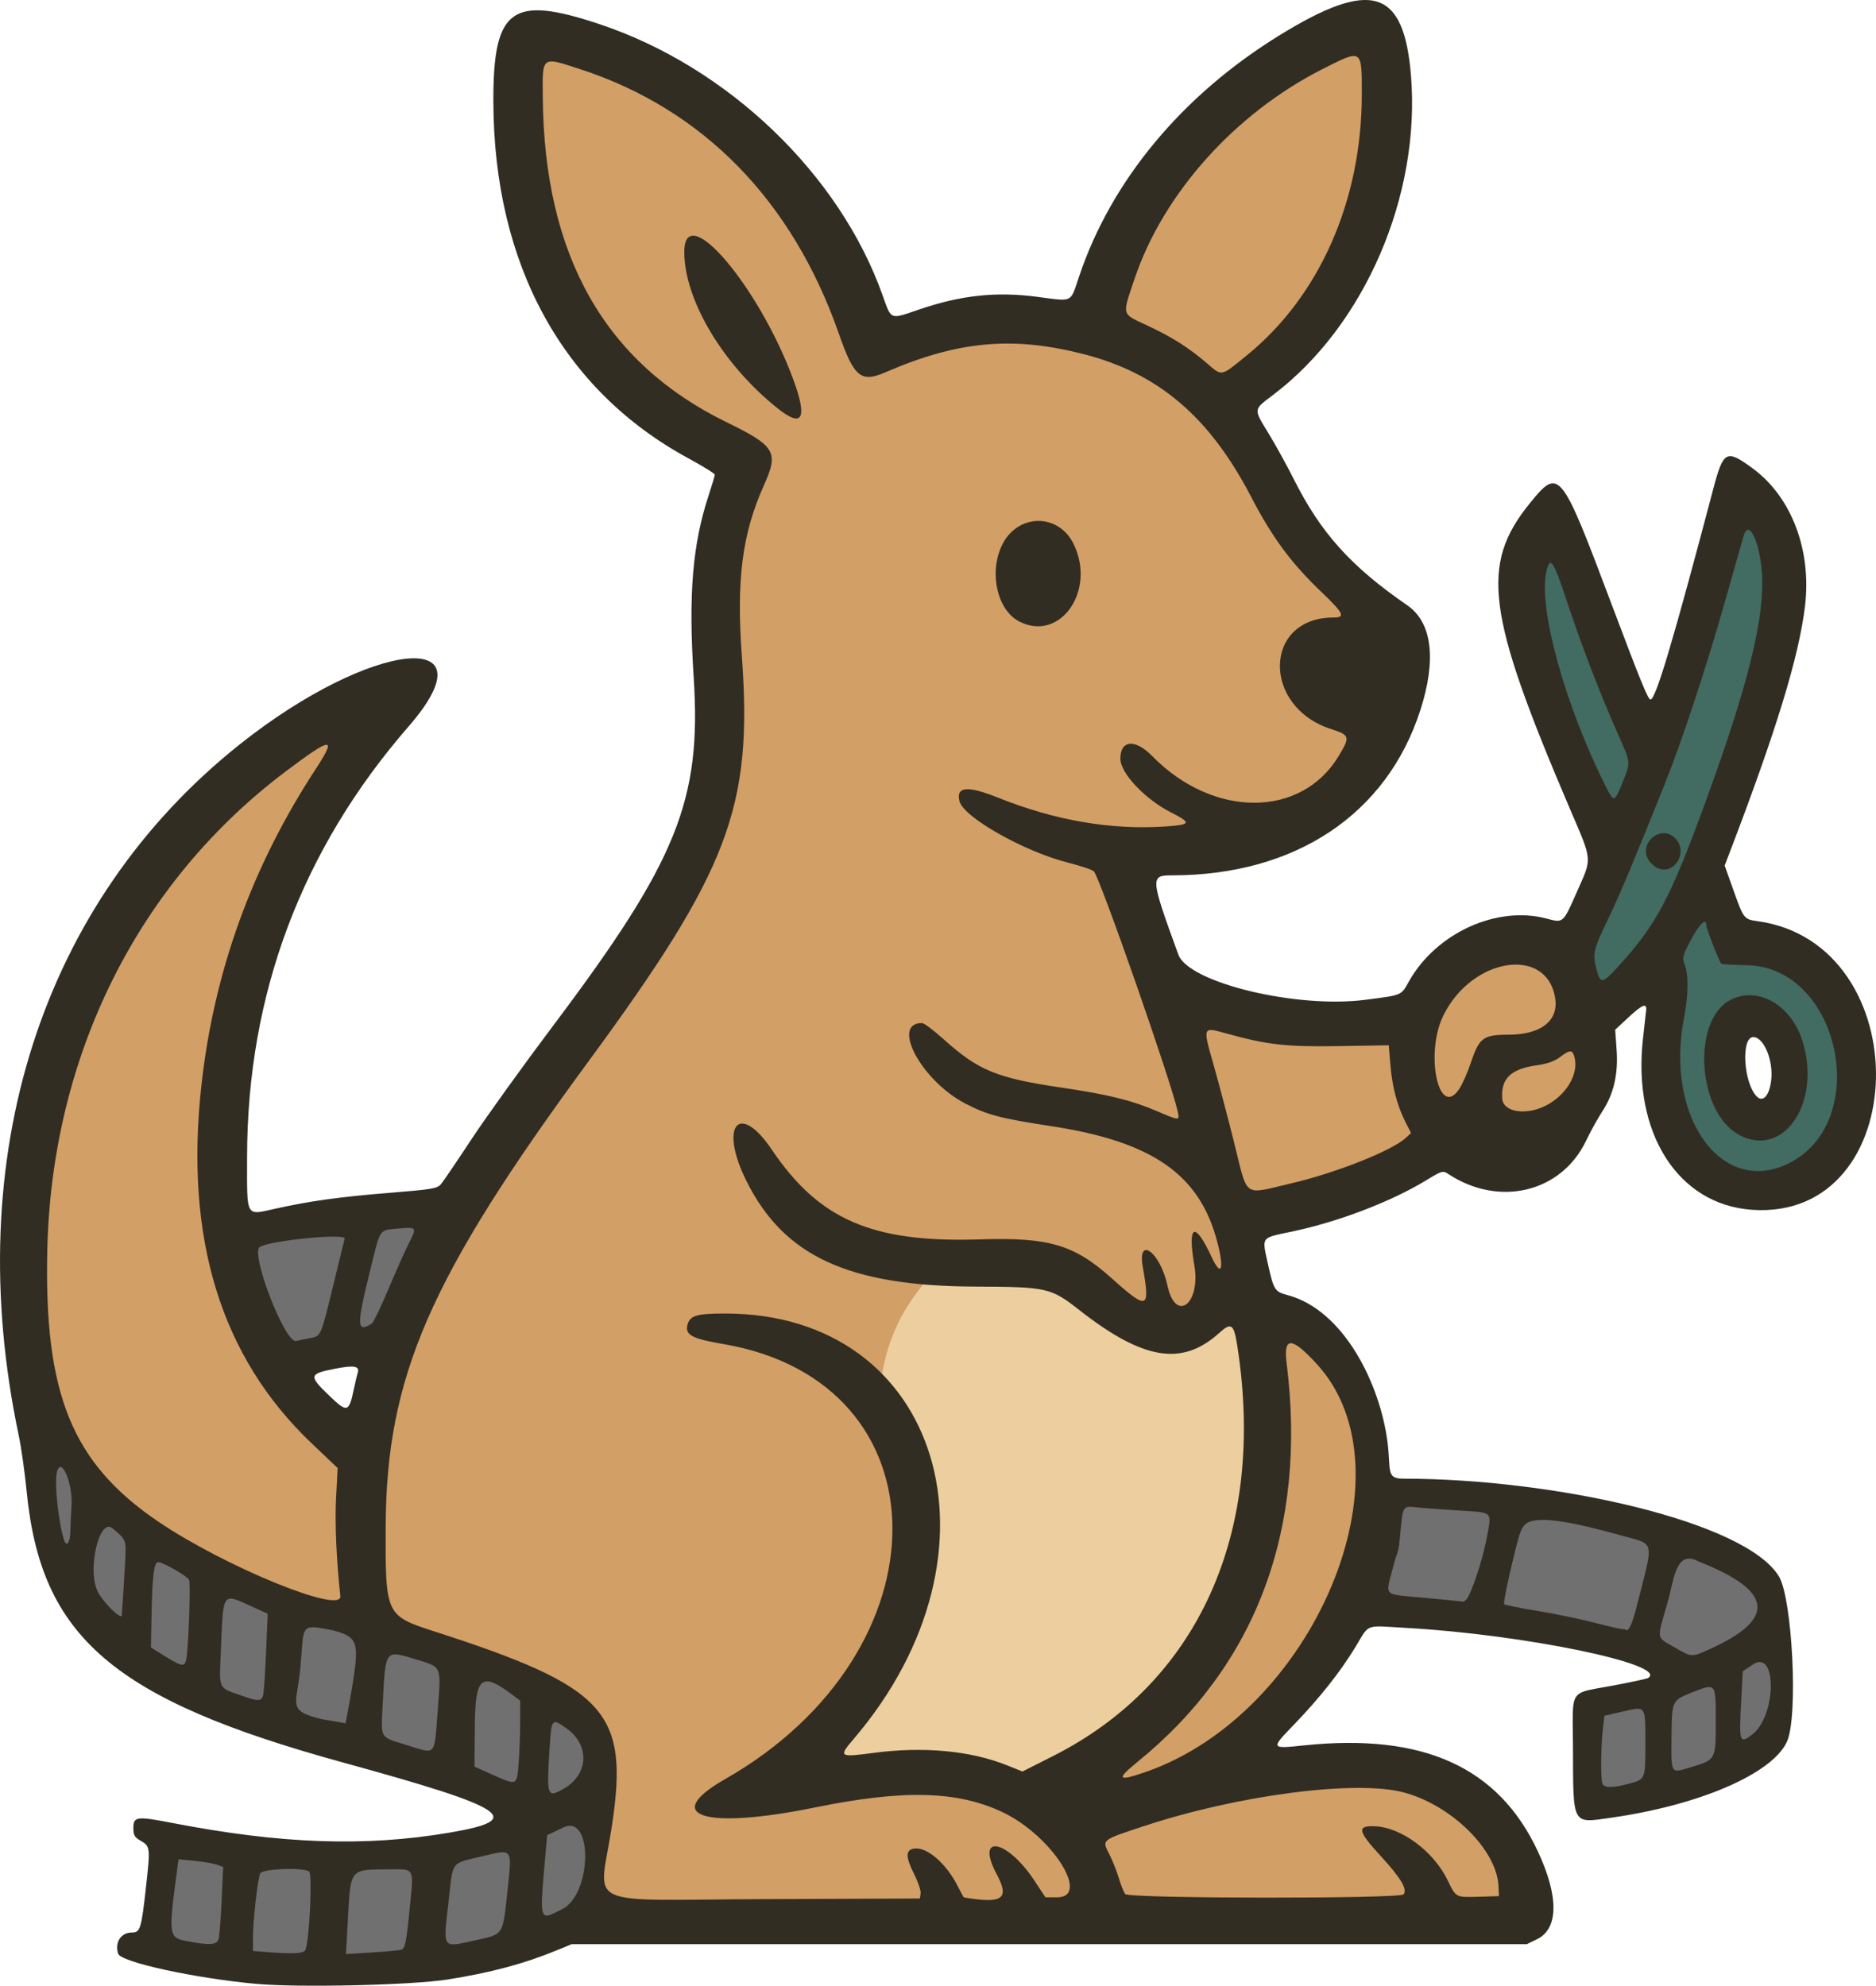 <?xml version="1.0" encoding="UTF-8" standalone="no"?>
<!-- Created with Inkscape (http://www.inkscape.org/) -->

<svg
   width="211.725mm"
   height="224.146mm"
   viewBox="0 0 211.725 224.146"
   version="1.1"
   id="svg1"
   xml:space="preserve"
   inkscape:version="1.3 (0e150ed, 2023-07-21)"
   sodipodi:docname="roo.svg"
   inkscape:export-filename="roo-export.svg"
   inkscape:export-xdpi="96"
   inkscape:export-ydpi="96"
   xmlns:inkscape="http://www.inkscape.org/namespaces/inkscape"
   xmlns:sodipodi="http://sodipodi.sourceforge.net/DTD/sodipodi-0.dtd"
   xmlns="http://www.w3.org/2000/svg"
   xmlns:svg="http://www.w3.org/2000/svg"><sodipodi:namedview
     id="namedview1"
     pagecolor="#ffffff"
     bordercolor="#999999"
     borderopacity="1"
     inkscape:showpageshadow="0"
     inkscape:pageopacity="0"
     inkscape:pagecheckerboard="0"
     inkscape:deskcolor="#d1d1d1"
     inkscape:document-units="mm"
     inkscape:zoom="3.9874929"
     inkscape:cx="732.79128"
     inkscape:cy="460.94126"
     inkscape:window-width="1440"
     inkscape:window-height="769"
     inkscape:window-x="0"
     inkscape:window-y="25"
     inkscape:window-maximized="1"
     inkscape:current-layer="layer1" /><defs
     id="defs1" /><g
     inkscape:label="Layer 1"
     inkscape:groupmode="layer"
     id="layer1"
     transform="translate(-231.772,-40.55)"><path
       id="path10"
       style="fill:#426b62;fill-opacity:1;fill-rule:evenodd;stroke-width:0.353;stroke-linejoin:round"
       d="M 427.416 98.462 L 418.822 123.836 L 406.576 100.492 L 402.922 107.461 L 412.868 136.692 L 408.605 147.044 L 411.488 153.702 L 418.289 150.86 L 422.045 170.351 L 429.354 174.918 L 438.186 171.467 L 441.332 163.854 L 439.81 154.819 L 433.516 147.713 L 427.121 145.988 L 423.872 139.288 L 433.211 109.241 L 431.892 99.597 L 427.416 98.462 z M 427.58 155.673 L 434.017 157.664 L 431.694 166.821 L 426.85 164.697 L 427.58 155.673 z " /><path
       style="fill:#707070;fill-opacity:1;fill-rule:evenodd;stroke-width:0.353;stroke-linejoin:round"
       d="m 276.538,177.205 -18.584,2.471 4.297,12.998 13.32,-0.322 6.445,-14.609 z"
       id="path15" /><path
       style="fill:#d29f66;fill-opacity:1;fill-rule:evenodd;stroke-width:0.353;stroke-linejoin:round"
       d="m 315.139,92.55 -18.71,-14.987 -5.779,-18.024 0.784,-15.085 17.926,6.465 23.313,28.113 21.942,-2.351 10.579,-19.689 21.158,-14.302 1.273,19.591 -16.75,26.644 16.359,23.313 -2.645,16.75 -26.056,10.089 7.543,14.399 25.86,2.155 9.208,-9.11 8.902,3.849 0.991,14.174 -38.595,14.497 2.617,10.677 9.921,5.681 2.743,10.677 -8.816,25.077 -6.073,8.326 24.195,2.449 7.053,15.379 -105.4,-0.392 0.442,-20.151 -9.758,-8.132 -26.021,-7.667 -19.748,-10.223 -10.223,-20.445 7.435,-42.284 23.001,-25.092 9.526,-2.788 -15.799,38.799 1.162,20.213 6.041,19.516 7.202,3.253 25.092,-47.628 15.334,-21.607 z"
       id="path14" /><path
       style="fill:#707070;fill-opacity:1;fill-rule:evenodd;stroke-width:0.353;stroke-linejoin:round"
       d="m 236.359,201.777 1.9,16.751 18.995,16.233 32.292,8.289 -1.036,4.663 -26.766,2.936 -11.225,-2.418 -1.036,11.397 23.658,3.626 25.212,-5.526 1.381,-19.168 -9.843,-10.016 -35.401,-10.189 z"
       id="path16" /><path
       style="fill:#edce9e;fill-opacity:1;fill-rule:evenodd;stroke-width:0.353;stroke-linejoin:round"
       d="m 331.32,195.625 c 1.03,-5.851 3.635,-9.024 6.315,-12.071 l 12.859,-0.8 8.696,6.142 5.534,1.642 7.236,-3.223 3.101,18.425 -5.655,19.641 -9.365,10.52 -8.756,7.54 -29.736,-2.98 10.581,-15.141 2.858,-18.486 z"
       id="path13"
       sodipodi:nodetypes="cccccccccccccc" /><path
       style="fill:#707070;fill-opacity:1;fill-rule:evenodd;stroke-width:0.353;stroke-linejoin:round"
       d="m 388.323,207.821 -3.281,13.47 28.321,4.49 7.771,2.763 -10.361,6.735 0.863,8.634 17.096,-4.144 4.144,-6.562 -2.59,-15.196 -30.047,-9.152 z"
       id="path17" /><path
       style="fill:#322d22;fill-opacity:1"
       d="m 260.715,264.487 c -7.005,-0.643 -15.303,-2.453 -15.605,-3.404 -0.404,-1.274 0.303,-2.387 1.523,-2.394 0.974,-0.005 1.085,-0.359 1.621,-5.182 0.493,-4.433 0.477,-4.557 -0.639,-5.195 -0.645,-0.368 -0.79,-0.624 -0.79,-1.397 0,-1.334 0.34,-1.378 4.466,-0.581 12.204,2.358 21.66,2.691 31.123,1.095 8.787,-1.482 6.841,-2.776 -11.929,-7.932 -25.908,-7.117 -34.096,-14.133 -35.703,-30.595 -0.208,-2.132 -0.613,-4.99 -0.9,-6.35 -6.632,-31.454 2.57,-60.186 24.982,-78.004 14.831,-11.79 28.811,-13.255 19.018,-1.992 -12.082,13.895 -18.217,30.26 -18.223,48.604 -0.002,6.967 -0.22,6.575 3.23,5.814 3.967,-0.875 7.22,-1.324 12.954,-1.788 4.769,-0.386 5.288,-0.476 5.718,-0.995 0.26,-0.314 1.808,-2.595 3.44,-5.071 1.632,-2.475 5.792,-8.258 9.244,-12.852 13.958,-18.571 16.714,-25.406 15.818,-39.237 -0.607,-9.374 -0.142,-15.016 1.701,-20.611 0.373,-1.132 0.678,-2.162 0.678,-2.289 0,-0.126 -1.344,-0.959 -2.986,-1.851 -14.194,-7.705 -21.948,-21.886 -22.002,-40.236 -0.031,-10.571 2.052,-12.086 12.029,-8.75 14.414,4.819 27,16.869 31.872,30.513 1.044,2.924 0.794,2.823 4.151,1.678 4.727,-1.612 8.688,-2.038 13.315,-1.432 4.133,0.541 3.715,0.748 4.758,-2.35 3.626,-10.772 11.581,-20.353 22.515,-27.116 10.419,-6.445 14.122,-5.332 14.922,4.485 1.105,13.555 -5.216,28.214 -15.541,36.042 -2.289,1.736 -2.265,1.516 -0.496,4.419 0.781,1.282 2.047,3.581 2.813,5.109 3.044,6.068 6.447,9.85 12.801,14.229 2.804,1.932 3.326,6.103 1.482,11.833 -3.79,11.776 -14.119,18.653 -28.015,18.653 -2.494,0 -2.477,0.22 0.702,8.947 1.154,3.169 13.328,6.112 21.101,5.102 4.241,-0.551 4.003,-0.45 4.939,-2.105 3.08,-5.447 9.914,-8.556 15.524,-7.063 1.897,0.505 1.835,0.56 3.415,-3.014 1.742,-3.938 1.795,-3.334 -0.837,-9.491 -9.384,-21.95 -10.098,-27.446 -4.469,-34.382 3.304,-4.071 3.48,-3.853 9.231,11.43 3.245,8.624 4.105,10.733 4.377,10.733 0.592,0 2.529,-6.499 7.095,-23.798 1.138,-4.311 1.471,-4.481 4.459,-2.282 4.365,3.214 6.646,9.224 5.89,15.519 -0.688,5.726 -3.244,14.081 -8.546,27.934 l -0.522,1.365 0.97,2.726 c 1.174,3.302 1.202,3.337 2.747,3.552 18.223,2.531 17.61,33.858 -0.638,32.58 -8.368,-0.586 -13.511,-8.686 -12.295,-19.364 0.166,-1.455 0.326,-2.884 0.355,-3.175 0.086,-0.846 -0.447,-0.625 -2.022,0.842 l -1.473,1.371 0.16,2.267 c 0.195,2.761 -0.33,5.006 -1.633,6.985 -0.482,0.732 -1.305,2.221 -1.828,3.31 -2.793,5.807 -9.788,7.493 -15.509,3.74 -0.643,-0.422 -0.72,-0.401 -2.514,0.691 -3.991,2.43 -9.93,4.696 -15.211,5.804 -3.492,0.733 -3.34,0.529 -2.667,3.593 0.659,2.997 0.772,3.178 2.234,3.567 6.365,1.695 10.452,10.081 11.278,16.642 0.386,3.072 -0.191,4.076 1.729,4.076 17.109,0 38.715,4.821 42.45,11.049 1.491,2.486 2.2,15.835 0.885,18.665 -1.673,3.601 -9.864,7.14 -19.797,8.553 -4.507,0.641 -4.311,1.002 -4.342,-8.015 -0.008,-2.366 -0.083,-3.802 0.048,-4.712 0.245,-1.695 1.206,-1.565 4.652,-2.218 1.941,-0.368 3.638,-0.736 3.77,-0.818 2.441,-1.508 -13.957,-4.911 -27.255,-5.656 -4.854,-0.272 -4.109,-0.555 -5.791,2.197 -1.724,2.822 -4.022,5.722 -6.894,8.702 -2.669,2.769 -2.675,2.756 1.122,2.36 13.452,-1.402 21.926,2.435 26.375,11.943 2.393,5.115 2.359,8.755 -0.093,9.942 l -1.149,0.556 h -53.897 -53.897 l -1.648,0.678 c -3.743,1.541 -7.5,2.545 -12.397,3.314 -4.048,0.636 -16.77,0.924 -21.531,0.487 z m 5.537,-3.862 c 0.453,-1.181 0.793,-8.587 0.405,-8.832 -0.757,-0.479 -5.232,-0.307 -5.506,0.211 -0.292,0.552 -0.832,5.317 -0.832,7.338 v 1.43 l 1.257,0.099 c 3.359,0.265 4.504,0.205 4.677,-0.247 z m 10.769,0.016 c 0.49,-0.136 0.61,-0.734 1.043,-5.199 0.394,-4.058 0.48,-3.904 -2.193,-3.886 -4.742,0.033 -4.513,-0.252 -4.856,6.032 l -0.193,3.534 2.884,-0.181 c 1.586,-0.1 3.078,-0.235 3.315,-0.3 z m -20.572,-1.229 c 0.088,-0.327 0.24,-2.288 0.336,-4.357 l 0.176,-3.761 -0.669,-0.254 c -0.368,-0.14 -1.501,-0.336 -2.52,-0.437 l -1.851,-0.182 -0.155,1.155 c -0.996,7.421 -0.962,7.687 1.033,8.072 2.631,0.507 3.464,0.453 3.65,-0.236 z m 29.222,0.099 c 2.921,-0.643 2.841,-0.513 3.361,-5.416 0.539,-5.079 0.707,-4.855 -2.984,-3.977 -3.421,0.814 -3.132,0.419 -3.641,4.97 -0.631,5.649 -0.865,5.332 3.264,4.424 z m 9.561,-3.466 c 3.366,-1.699 3.483,-10.82 0.118,-9.213 l -1.826,0.872 -0.163,1.852 c -0.714,8.132 -0.799,7.836 1.871,6.488 z m 40.442,-1.769 c 0.045,-0.315 -0.289,-1.307 -0.743,-2.206 -0.988,-1.958 -0.969,-2.743 0.072,-2.862 1.422,-0.163 3.561,1.695 4.828,4.195 0.366,0.722 0.693,1.318 0.727,1.324 4.381,0.74 5.19,0.167 3.7,-2.624 -2.463,-4.612 1.161,-3.975 4.275,0.752 l 1.226,1.862 h 1.302 c 3.872,0 -0.602,-6.994 -6.155,-9.621 -5.082,-2.404 -11.173,-2.559 -21.087,-0.537 -12.541,2.558 -17.545,0.997 -10.212,-3.186 25.286,-14.423 25.147,-44.813 -0.224,-49.114 -3.487,-0.591 -4.311,-1.029 -4.028,-2.142 0.272,-1.071 1.027,-1.301 4.259,-1.301 24.377,0 32.51,26.964 14.49,48.039 -1.714,2.005 -1.613,2.076 2.211,1.563 5.616,-0.753 10.965,-0.263 15.076,1.383 l 1.777,0.711 3.473,-1.755 c 16.38,-8.278 24.021,-25.25 20.79,-46.176 -0.402,-2.604 -0.678,-2.815 -2.051,-1.575 -4.197,3.792 -8.572,3.077 -15.795,-2.58 -3.223,-2.524 -3.626,-2.615 -11.774,-2.649 -14.288,-0.06 -21.571,-3.426 -25.799,-11.925 -3.105,-6.241 -0.845,-9.033 2.862,-3.537 5.349,7.927 11.335,10.516 23.436,10.135 7.891,-0.249 10.678,0.577 14.979,4.436 3.996,3.585 4.314,3.467 3.464,-1.283 -0.654,-3.657 1.969,-1.716 2.778,2.055 0.913,4.257 3.782,2.111 3.035,-2.271 -0.793,-4.65 0.039,-5.057 1.948,-0.955 1.087,2.336 1.45,1.44 0.661,-1.627 -1.972,-7.662 -7.293,-11.388 -18.764,-13.138 -5.758,-0.879 -7.236,-1.269 -9.72,-2.567 -4.933,-2.578 -8.411,-9.072 -4.859,-9.072 0.223,0 1.317,0.82 2.432,1.823 3.93,3.534 5.995,4.386 13.235,5.453 5.343,0.788 7.935,1.425 10.83,2.662 2.6,1.111 2.588,1.111 2.361,0.049 -0.699,-3.275 -8.777,-26.414 -9.465,-27.112 -0.175,-0.178 -1.504,-0.624 -2.952,-0.991 -4.932,-1.251 -11.759,-5.117 -12.21,-6.915 -0.421,-1.676 0.882,-1.797 4.356,-0.406 6.464,2.588 12.792,3.67 18.958,3.244 2.814,-0.195 2.889,-0.397 0.583,-1.565 -2.953,-1.495 -5.743,-4.448 -5.743,-6.078 0,-2.124 1.666,-2.267 3.582,-0.309 6.895,7.046 16.837,7.04 21.069,-0.013 1.302,-2.17 1.254,-2.337 -0.873,-3.026 -7.852,-2.542 -7.631,-12.59 0.277,-12.59 1.389,0 1.157,-0.475 -1.44,-2.958 -3.352,-3.205 -5.48,-6.091 -7.842,-10.639 -4.693,-9.034 -10.449,-13.952 -18.873,-16.123 -8.046,-2.074 -14.229,-1.511 -22.415,2.041 -2.761,1.198 -3.542,0.552 -5.247,-4.336 -5.248,-15.047 -15.338,-25.37 -29.21,-29.883 -4.401,-1.432 -4.259,-1.541 -4.213,3.236 0.17,17.841 7.003,29.905 20.736,36.614 5.534,2.703 5.916,3.351 4.214,7.14 -2.445,5.444 -3.114,10.634 -2.483,19.273 1.246,17.055 -1.44,24.135 -17.391,45.849 -17.894,24.357 -22.739,35.498 -22.807,52.444 -0.04,9.894 0.018,10.019 5.426,11.764 19.532,6.301 22.065,9.078 20.097,22.036 -1.428,9.4 -3.775,8.287 17.299,8.205 l 17.474,-0.068 z m 11.159,-143.559 c -2.486,-1.26 -3.465,-5.431 -2.008,-8.559 1.701,-3.653 6.39,-3.762 8.123,-0.19 2.551,5.259 -1.517,11.078 -6.115,8.749 z M 319.628,86.715 c -6.207,-4.906 -10.627,-12.279 -10.627,-17.725 0,-6.001 8.356,3.753 12.277,14.331 1.645,4.438 1.097,5.566 -1.65,3.395 z m 70.545,167.67 c 0.47,-0.566 -0.287,-1.839 -2.574,-4.33 -2.586,-2.817 -2.715,-3.434 -0.703,-3.363 3.015,0.108 6.673,2.815 8.268,6.12 0.937,1.941 0.891,1.917 3.53,1.838 l 2.249,-0.068 -0.05,-1.121 c -0.181,-4.084 -5.26,-9.122 -10.666,-10.579 -5.395,-1.454 -18.759,0.282 -29.439,3.825 -4.76,1.579 -4.654,1.492 -3.824,3.13 0.364,0.718 0.851,1.946 1.083,2.728 0.232,0.783 0.558,1.586 0.723,1.786 0.424,0.511 30.979,0.543 31.402,0.032 z M 295.367,242.47 c 2.823,-1.599 3.01,-4.887 0.385,-6.788 -1.665,-1.206 -1.731,-1.146 -1.924,1.77 -0.391,5.91 -0.339,6.082 1.538,5.019 z m 120.237,-0.577 c 1.868,-0.497 1.867,-0.496 1.867,-4.507 0,-4.376 0.085,-4.253 -2.53,-3.648 l -2.092,0.483 -0.172,1.45 c -0.228,1.916 -0.266,5.664 -0.064,6.191 0.199,0.519 1.12,0.529 2.991,0.031 z m -125.298,-2.325 c 0.093,-1.201 0.171,-3.278 0.172,-4.617 l 0.002,-2.434 -0.86,-0.647 c -3.525,-2.652 -4.214,-2.08 -4.261,3.537 l -0.038,4.555 1.984,0.886 c 2.851,1.273 2.801,1.294 3.002,-1.281 z m 70.704,1.021 c 19.012,-6.564 30.524,-33.874 19.406,-46.038 -2.861,-3.131 -3.816,-3.172 -3.437,-0.147 2.347,18.713 -3.418,34.142 -16.821,45.016 -2.443,1.982 -2.255,2.241 0.851,1.169 z m 61.548,-0.544 c 2.887,-0.876 2.85,-0.807 2.855,-5.248 0.005,-4.326 0.037,-4.288 -2.702,-3.197 -2.277,0.907 -2.258,0.864 -2.295,5.278 -0.033,3.934 -0.092,3.845 2.142,3.167 z m -141.395,-6.328 c 0.402,-5.261 0.534,-4.952 -2.498,-5.877 -3.45,-1.052 -3.386,-1.137 -3.692,4.941 -0.21,4.164 -0.441,3.768 2.799,4.778 3.259,1.016 2.998,1.313 3.392,-3.842 z m 148.359,2.624 c 2.757,-2.103 2.827,-9.749 0.072,-7.902 l -1.135,0.761 -0.18,3.43 c -0.243,4.619 -0.183,4.797 1.242,3.71 z m -158.746,-1.272 c 0.283,-1.492 0.682,-3.634 0.89,-5.049 0.585,-3.988 0.471,-4.727 -2.292,-5.432 -3.92,-0.797 -3.24,-0.642 -3.722,4.419 -0.376,3.947 -1.567,4.66 2.461,5.598 z m -9.308,-3.178 c 0.083,-0.329 0.233,-2.531 0.334,-4.893 l 0.184,-4.295 -1.722,-0.781 c -3.467,-1.572 -3.282,-1.827 -3.563,4.914 -0.19,4.562 -0.386,4.143 2.395,5.132 1.809,0.644 2.195,0.631 2.373,-0.078 z m -8.688,-3.966 c 0.256,-1.044 0.533,-8.689 0.329,-9.055 -0.245,-0.437 -2.964,-1.992 -3.484,-1.992 -0.48,0 -0.672,1.577 -0.755,6.206 l -0.062,3.428 1.587,0.988 c 1.87,1.163 2.19,1.22 2.385,0.425 z m 172.023,-1.259 c 7.644,-3.466 6.889,-6.63 -1.278,-9.834 -2.752,-1.544 -2.84,2.359 -3.619,4.835 -1.154,4.009 -1.213,3.631 0.748,4.769 2.095,1.216 1.989,1.21 4.149,0.23 z m -8.246,-5.048 c 1.88,-7.446 2.07,-6.662 -1.881,-7.766 -7.012,-1.958 -10.198,-2.234 -10.982,-0.979 -0.158,0.253 -0.308,0.22 -1.038,3.193 -0.73,2.973 -1.235,5.48 -1.123,5.57 0.112,0.091 1.811,0.428 3.776,0.749 1.965,0.322 4.882,0.928 6.482,1.347 1.601,0.419 3.078,0.745 3.282,0.724 0.255,-0.026 0.521,0.977 1.484,-2.839 z m -171.046,1.28 c 0.028,-0.18 0.242,-3.525 0.369,-5.755 0.16,-2.824 0.185,-2.752 -1.411,-4.082 -1.524,-1.269 -2.903,4.847 -1.63,7.226 0.64,1.196 2.596,3.107 2.673,2.611 z m 24.671,-2.183 c -0.449,-4.174 -0.627,-8.273 -0.481,-11.063 l 0.178,-3.39 -2.932,-2.79 c -10.255,-9.758 -14.366,-23.132 -12.438,-40.467 1.426,-12.82 5.705,-24.651 12.89,-35.641 2.427,-3.711 1.853,-3.674 -3.323,0.218 -16.711,12.563 -26.445,32.048 -26.964,53.975 -0.387,16.339 2.778,24.124 12.489,30.726 7.459,5.071 20.807,10.54 20.581,8.432 z m 127.153,0.308 c 0.351,-0.423 1.644,-3.75 2.262,-7.048 0.531,-2.836 0.686,-2.686 -3.005,-2.912 -1.55,-0.095 -3.616,-0.244 -4.591,-0.332 -2.064,-0.185 -1.855,-0.53 -2.274,3.758 -0.143,1.463 -0.304,1.235 -0.711,2.861 -0.889,3.545 -1.341,3.097 3.593,3.562 2.256,0.213 4.176,0.404 4.267,0.426 0.091,0.021 0.298,-0.121 0.46,-0.315 z M 239.707,213.507 c 0.015,-0.691 0.076,-2.031 0.137,-2.977 0.165,-2.563 -1.178,-5.689 -1.645,-3.828 -0.315,1.253 0.167,5.772 0.824,7.731 0.26,0.775 0.659,0.234 0.683,-0.926 z m 31.981,-16.073 c 0.186,-0.873 0.382,-1.707 0.435,-1.852 0.306,-0.846 -0.338,-0.971 -2.639,-0.514 -2.847,0.565 -2.886,0.78 -0.549,3.025 2.019,1.939 2.209,1.894 2.754,-0.659 z m -4.933,-5.836 c 1.251,-0.227 1.201,-0.113 2.654,-6.07 0.639,-2.619 1.206,-4.941 1.261,-5.159 0.159,-0.641 -8.375,0.195 -9.578,0.938 -1.104,0.683 2.848,10.906 4.101,10.607 0.302,-0.072 1.005,-0.214 1.562,-0.315 z m 6.982,-1.652 c 0.177,-0.112 1.022,-1.867 1.878,-3.899 0.856,-2.032 1.872,-4.315 2.258,-5.074 0.974,-1.915 0.965,-1.93 -1.084,-1.751 -2.274,0.199 -2.041,-0.135 -3.216,4.612 -1.584,6.399 -1.562,7.209 0.164,6.112 z M 377.504,174.123 c 5.084,-1.189 11.384,-3.693 12.942,-5.146 l 0.574,-0.535 -0.638,-1.258 c -0.927,-1.828 -1.487,-3.965 -1.693,-6.455 l -0.181,-2.189 -5.556,0.091 c -5.978,0.098 -8.086,-0.133 -12.634,-1.387 -2.886,-0.796 -2.833,-0.92 -1.55,3.615 0.586,2.072 1.615,5.968 2.286,8.658 1.592,6.378 0.922,5.899 6.45,4.607 z m 55.983,-2.18 c 9.64,-4.568 6.022,-22.267 -4.588,-22.444 -1.505,-0.025 -2.793,-0.103 -2.863,-0.173 -0.237,-0.237 -1.678,-3.935 -1.678,-4.307 0,-0.923 -0.786,-0.201 -1.733,1.591 -0.967,1.83 -1.014,2.021 -0.71,2.863 0.445,1.231 0.41,3.416 -0.099,6.061 -2.13,11.086 4.18,19.957 11.67,16.408 z m -5.424,-3.281 c -4.775,-2.548 -5.402,-13.091 -0.909,-15.285 3.117,-1.522 6.826,0.669 8.07,4.766 2.103,6.925 -2.161,13.188 -7.162,10.52 z m 3.607,-6.167 c 0.264,-2.237 -0.831,-4.881 -2.021,-4.881 -1.416,0 -1.105,5.206 0.4,6.711 0.697,0.697 1.418,-0.118 1.62,-1.83 z m -25.402,2.837 c 2.429,-1.251 3.836,-3.832 3.114,-5.713 -0.222,-0.578 -0.526,-0.527 -1.558,0.26 -0.614,0.469 -1.446,0.758 -2.685,0.933 -2.866,0.406 -3.979,1.492 -3.828,3.736 0.104,1.547 2.685,1.955 4.958,0.784 z m -9.834,-1.823 c 0.368,-0.541 0.977,-1.909 1.353,-3.04 0.925,-2.778 1.385,-3.12 4.195,-3.12 3.669,0 5.691,-1.556 5.313,-4.089 -0.891,-5.962 -9.378,-4.679 -12.622,1.909 -2.11,4.285 -0.539,11.725 1.762,8.34 z m 17.886,-13.767 c 4.388,-4.801 5.902,-7.641 9.901,-18.578 4.872,-13.324 6.752,-20.952 6.397,-25.958 -0.252,-3.556 -1.484,-6.089 -2.048,-4.214 -0.109,0.364 -1.04,3.638 -2.067,7.277 -2.099,7.435 -4.865,15.828 -6.844,20.769 -3.695,9.224 -4.973,12.269 -6.42,15.293 -1.681,3.514 -1.76,3.872 -1.261,5.737 0.412,1.542 0.665,1.507 2.341,-0.327 z m 4.578,-11.179 c -0.312,-0.124 -0.758,-0.5 -0.992,-0.833 -1.365,-1.949 1.344,-4.252 2.968,-2.523 1.434,1.526 -0.088,4.11 -1.976,3.356 z m -3.958,-9.81 c 0.885,-2.238 0.912,-2.011 -0.652,-5.547 -2.02,-4.568 -3.974,-9.66 -5.662,-14.752 -1.564,-4.718 -1.923,-5.23 -2.34,-3.341 -0.912,4.133 2.15,15.154 6.748,24.289 0.888,1.764 0.961,1.74 1.905,-0.649 z M 372.46,80.686 c 8.242,-6.692 13.005,-17.498 13.005,-29.502 0,-5.16 0.069,-5.115 -4.412,-2.848 -9.884,5.001 -17.995,14.047 -21.235,23.685 -1.422,4.228 -1.512,3.893 1.418,5.262 2.808,1.312 4.658,2.481 6.722,4.247 1.782,1.524 1.527,1.572 4.502,-0.844 z"
       id="path4"
       sodipodi:nodetypes="sscssssssscsscsssssssssssssssssssssssssssssssssssscsssssscssssssssssssssssssssssscccssssssscsssssscsssscsscsssssssssscsscssscsscsssssssssscsssssssssssssssssssssssssssssssssssssssssssssssccssssssssssssscssssssssssssssscsssscccsscsccsssssscsssssssssscssscsssccscssssssssscsssssssssssssssssssssssscsssssssssssssssssssssssssssssssssssssssscsscssssssssssssssssssssssssssssssssssssssssssssssssssssssssssssss" /></g></svg>
